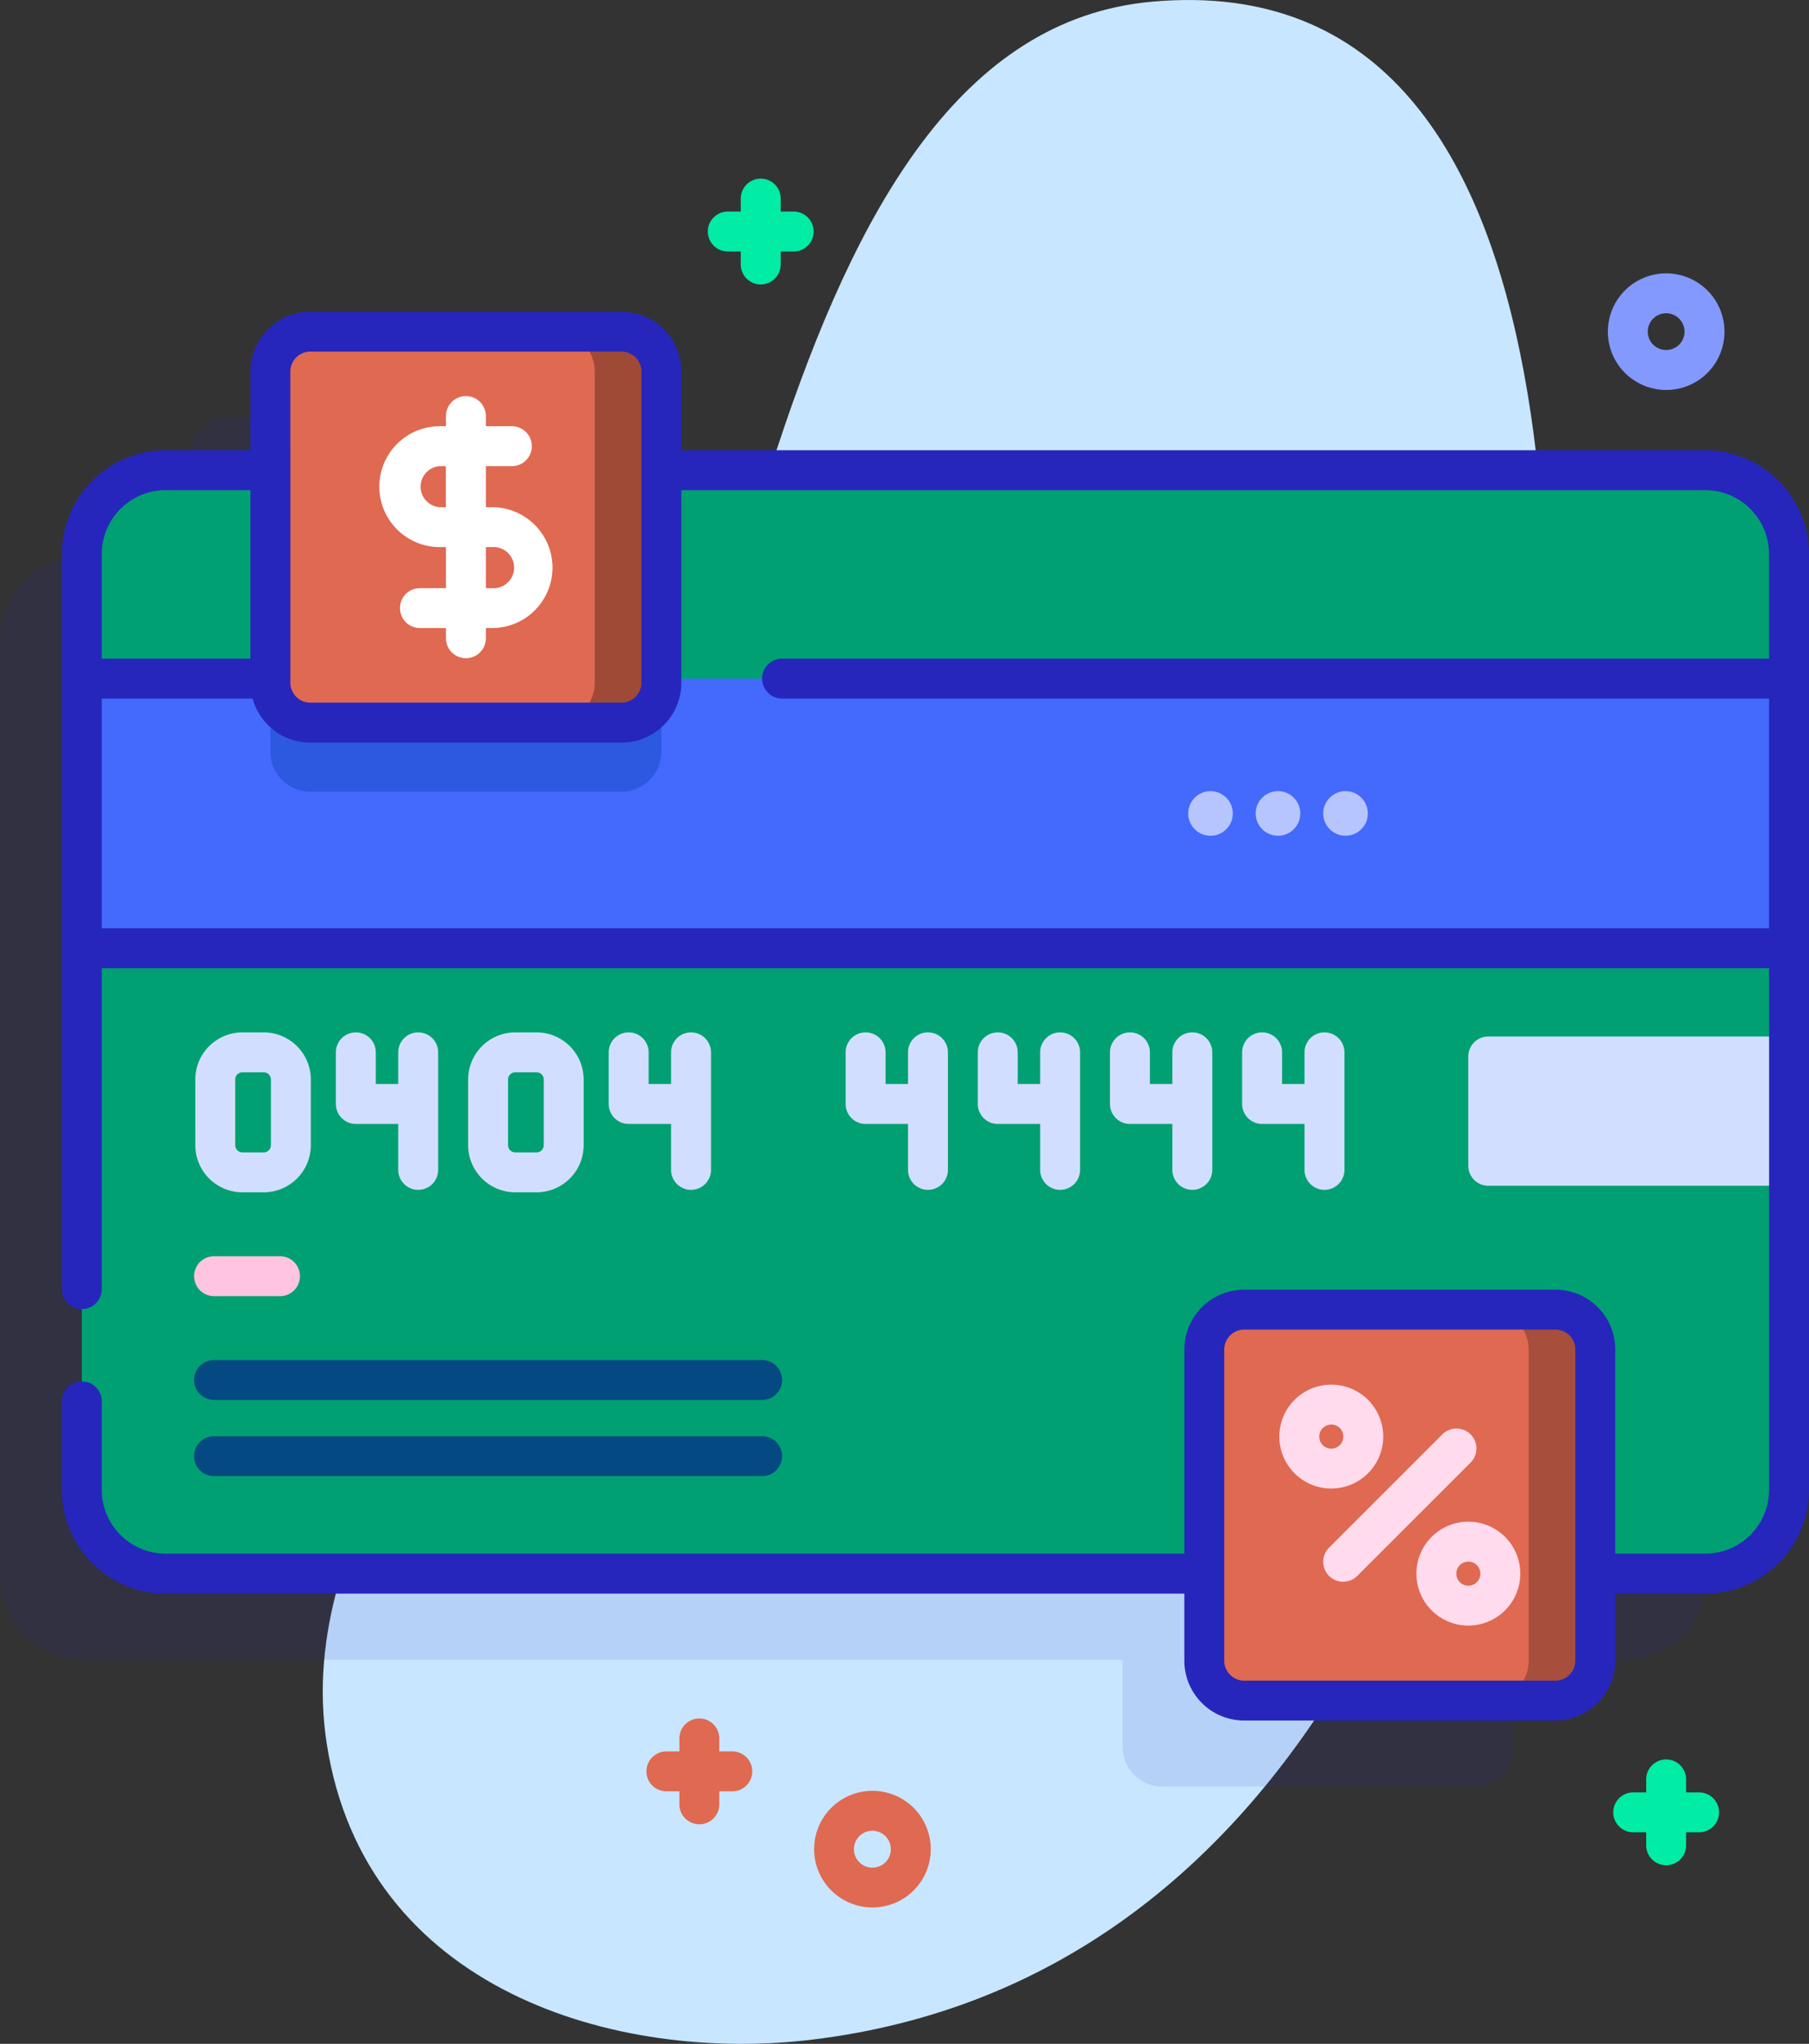 <svg xmlns="http://www.w3.org/2000/svg" width="96.703" height="109.267" viewBox="0 0 96.703 109.267">
  <rect x="0" y="0" width="96.703" height="109.267" fill="#333333" stroke="none"/>
  <g id="icon" transform="translate(-40.484 0)">
    <path id="Path_5751" data-name="Path 5751" d="M154.6.091c-20.449,1.846-22.427,41.066-31.247,61.161-4.37,9.957-14.677,20.23-12.86,31.965,2.05,13.239,15.557,17.089,25.969,15.822,25.764-3.134,36.9-30.1,38.584-55.658C176.085,37.626,179.378-2.146,154.6.091Z" transform="translate(-52.543)" fill="#c8e6ff"/>
    <path id="Path_5752" data-name="Path 5752" d="M116.217,112.026h-55.8v-5.273a2.134,2.134,0,0,0-2.134-2.134H41.651a2.134,2.134,0,0,0-2.134,2.134v5.273h-5.6a4.481,4.481,0,0,0-4.482,4.482v50.028a4.481,4.481,0,0,0,4.482,4.482H89.44v4.654a2.134,2.134,0,0,0,2.134,2.134h16.634a2.134,2.134,0,0,0,2.134-2.134v-4.654h5.874a4.481,4.481,0,0,0,4.482-4.482V116.508A4.481,4.481,0,0,0,116.217,112.026Z" transform="translate(11.049 -82.292)" fill="#2626bc" opacity="0.11"/>
    <path id="Path_5753" data-name="Path 5753" d="M141.19,122.272V172.3a4.481,4.481,0,0,1-4.482,4.482h-82.3a4.481,4.481,0,0,1-4.482-4.482V122.272a4.481,4.481,0,0,1,4.482-4.482h82.3A4.481,4.481,0,0,1,141.19,122.272Z" transform="translate(-5.07 -92.652)" fill="#00a072"/>
    <path id="Path_5754" data-name="Path 5754" d="M398.3,267.629h16.077v-7.978H398.3a1.067,1.067,0,0,0-1.067,1.067v5.843A1.067,1.067,0,0,0,398.3,267.629Z" transform="translate(-278.259 -204.238)" fill="#d2deff"/>
    <path id="Path_5755" data-name="Path 5755" d="M49.927,170H141.19v14.416H49.927Z" transform="translate(-5.07 -133.72)" fill="#4369fd"/>
    <path id="Path_5756" data-name="Path 5756" d="M118.069,170v3.908a2.134,2.134,0,0,1-2.134,2.134H99.3a2.135,2.135,0,0,1-2.134-2.134V170Z" transform="translate(-42.229 -133.72)" fill="#2d58e0"/>
    <path id="Path_5757" data-name="Path 5757" d="M115.936,103.983H99.3a2.134,2.134,0,0,1-2.134-2.134V85.215A2.134,2.134,0,0,1,99.3,83.081h16.634a2.134,2.134,0,0,1,2.134,2.134v16.634A2.134,2.134,0,0,1,115.936,103.983Z" transform="translate(-42.229 -65.351)" fill="#df6951"/>
    <path id="Path_5758" data-name="Path 5758" d="M174.114,85.217V101.85a2.134,2.134,0,0,1-2.134,2.134h-3.562a2.134,2.134,0,0,0,2.134-2.134V85.217a2.132,2.132,0,0,0-2.134-2.134h3.562A2.132,2.132,0,0,1,174.114,85.217Z" transform="translate(-98.274 -65.353)" fill="#9f4937"/>
    <path id="Path_5759" data-name="Path 5759" d="M349.866,348.976H333.232a2.134,2.134,0,0,1-2.134-2.134V330.207a2.134,2.134,0,0,1,2.134-2.134h16.634A2.134,2.134,0,0,1,352,330.207v16.634A2.134,2.134,0,0,1,349.866,348.976Z" transform="translate(-226.236 -258.059)" fill="#df6951"/>
    <path id="Path_5760" data-name="Path 5760" d="M408.044,330.21v16.633a2.134,2.134,0,0,1-2.134,2.134h-3.562a2.133,2.133,0,0,0,2.134-2.134V330.21a2.132,2.132,0,0,0-2.134-2.134h3.562A2.132,2.132,0,0,1,408.044,330.21Z" transform="translate(-282.28 -258.061)" fill="#a74e3c"/>
    <path id="Path_5761" data-name="Path 5761" d="M82.651,316.832H79.125a1.067,1.067,0,1,1,0-2.134h3.526a1.067,1.067,0,1,1,0,2.134Z" transform="translate(-27.198 -247.538)" fill="#ffc4df"/>
    <path id="Path_5762" data-name="Path 5762" d="M108.423,342.832h-29.3a1.067,1.067,0,0,1,0-2.134h29.3a1.067,1.067,0,0,1,0,2.134Z" transform="translate(-27.198 -267.989)" fill="#044982"/>
    <path id="Path_5763" data-name="Path 5763" d="M108.423,361.912h-29.3a1.067,1.067,0,0,1,0-2.134h29.3a1.067,1.067,0,0,1,0,2.134Z" transform="translate(-27.198 -282.997)" fill="#044982"/>
    <circle id="Ellipse_10329" data-name="Ellipse 10329" cx="1.193" cy="1.193" r="1.193" transform="translate(104 42.295)" fill="#b7c5ff"/>
    <circle id="Ellipse_10330" data-name="Ellipse 10330" cx="1.193" cy="1.193" r="1.193" transform="translate(107.608 42.295)" fill="#b7c5ff"/>
    <circle id="Ellipse_10331" data-name="Ellipse 10331" cx="1.193" cy="1.193" r="1.193" transform="translate(111.218 42.295)" fill="#b7c5ff"/>
    <path id="Path_5764" data-name="Path 5764" d="M130.478,105.161h-.33v-2.194h1.39a1.067,1.067,0,0,0,0-2.134h-1.39v-.544a1.067,1.067,0,0,0-2.134,0v.544h-.33a3.231,3.231,0,0,0,0,6.462h.33v2.194h-1.39a1.067,1.067,0,1,0,0,2.134h1.39v.544a1.067,1.067,0,0,0,2.134,0v-.544h.33a3.231,3.231,0,1,0,0-6.462Zm-2.8,0a1.1,1.1,0,0,1,0-2.194h.33v2.194Zm2.8,4.328h-.33v-2.194h.33a1.1,1.1,0,1,1,0,2.194Z" transform="translate(-63.691 -78.046)" fill="#fff"/>
    <path id="Path_5765" data-name="Path 5765" d="M132.777,85.488H78.047V81.282a3.2,3.2,0,0,0-3.2-3.2H58.212a3.2,3.2,0,0,0-3.2,3.2v4.206H50.478a5.555,5.555,0,0,0-5.549,5.549v39.3a1.067,1.067,0,0,0,2.134,0V113.181h89.129v27.884a3.419,3.419,0,0,1-3.415,3.415h-4.807V133.566a3.2,3.2,0,0,0-3.2-3.2H108.135a3.2,3.2,0,0,0-3.2,3.2V144.48H50.478a3.419,3.419,0,0,1-3.415-3.415v-4.73a1.067,1.067,0,1,0-2.134,0v4.73a5.555,5.555,0,0,0,5.549,5.549h54.456V150.2a3.2,3.2,0,0,0,3.2,3.2h16.634a3.2,3.2,0,0,0,3.2-3.2v-3.586h4.807a5.555,5.555,0,0,0,5.549-5.549V91.036A5.555,5.555,0,0,0,132.777,85.488ZM125.836,150.2a1.068,1.068,0,0,1-1.067,1.067H108.135a1.068,1.068,0,0,1-1.067-1.067V133.566a1.068,1.068,0,0,1,1.067-1.067h16.634a1.068,1.068,0,0,1,1.067,1.067ZM57.144,81.282a1.068,1.068,0,0,1,1.067-1.067H74.846a1.068,1.068,0,0,1,1.067,1.067V97.916a1.068,1.068,0,0,1-1.067,1.067H58.212a1.068,1.068,0,0,1-1.067-1.067Zm-6.667,6.34H55.01v9.009H47.063V91.036A3.418,3.418,0,0,1,50.478,87.622Zm-3.415,23.426V98.765h8.065a3.2,3.2,0,0,0,3.083,2.353H74.846a3.2,3.2,0,0,0,3.2-3.2V87.622h54.73a3.419,3.419,0,0,1,3.415,3.415v5.594H83.431a1.067,1.067,0,0,0,0,2.134h52.76v12.283Z" transform="translate(-1.139 -61.418)" fill="#2626bc"/>
    <path id="Path_5766" data-name="Path 5766" d="M352.671,352.422a2.777,2.777,0,1,1,2.777-2.777A2.78,2.78,0,0,1,352.671,352.422Zm0-3.419a.643.643,0,1,0,.643.643A.643.643,0,0,0,352.671,349Z" transform="translate(-241.021 -272.843)" fill="#ffdbed"/>
    <path id="Path_5767" data-name="Path 5767" d="M387,386.752a2.777,2.777,0,1,1,2.777-2.777A2.78,2.78,0,0,1,387,386.752Zm0-3.419a.643.643,0,1,0,.643.643A.643.643,0,0,0,387,383.333Z" transform="translate(-268.023 -299.847)" fill="#ffdbed"/>
    <path id="Path_5768" data-name="Path 5768" d="M361.944,366.045a1.067,1.067,0,0,1-.754-1.821l6.058-6.058a1.067,1.067,0,0,1,1.509,1.509l-6.058,6.058A1.064,1.064,0,0,1,361.944,366.045Z" transform="translate(-249.66 -281.483)" fill="#ffdbed"/>
    <g id="Group_10100" data-name="Group 10100" transform="translate(50.924 55.192)">
      <path id="Path_5769" data-name="Path 5769" d="M82.012,267.168H80.874a2.522,2.522,0,0,1-2.519-2.519v-3.512a2.522,2.522,0,0,1,2.519-2.519h1.138a2.522,2.522,0,0,1,2.519,2.519v3.512A2.522,2.522,0,0,1,82.012,267.168Zm-1.138-6.416a.385.385,0,0,0-.385.385v3.512a.385.385,0,0,0,.385.385h1.138a.385.385,0,0,0,.385-.385v-3.512a.385.385,0,0,0-.385-.385Z" transform="translate(-78.355 -258.618)" fill="#d2deff"/>
      <path id="Path_5770" data-name="Path 5770" d="M117.627,263.514h-2.993a1.067,1.067,0,0,1-1.067-1.067v-2.761a1.067,1.067,0,0,1,2.134,0v1.694h1.926a1.067,1.067,0,1,1,0,2.134Z" transform="translate(-106.052 -258.619)" fill="#d2deff"/>
      <path id="Path_5771" data-name="Path 5771" d="M130.256,267.037a1.067,1.067,0,0,1-1.067-1.067v-6.284a1.067,1.067,0,1,1,2.134,0v6.284A1.067,1.067,0,0,1,130.256,267.037Z" transform="translate(-118.34 -258.619)" fill="#d2deff"/>
      <path id="Path_5772" data-name="Path 5772" d="M150.356,267.168h-1.138a2.522,2.522,0,0,1-2.519-2.519v-3.512a2.522,2.522,0,0,1,2.519-2.519h1.138a2.522,2.522,0,0,1,2.519,2.519v3.512A2.521,2.521,0,0,1,150.356,267.168Zm-1.138-6.416a.385.385,0,0,0-.385.385v3.512a.385.385,0,0,0,.385.385h1.138a.385.385,0,0,0,.385-.385v-3.512a.385.385,0,0,0-.385-.385Z" transform="translate(-132.114 -258.618)" fill="#d2deff"/>
      <path id="Path_5773" data-name="Path 5773" d="M185.97,263.514h-2.993a1.067,1.067,0,0,1-1.067-1.067v-2.761a1.067,1.067,0,1,1,2.134,0v1.694h1.926a1.067,1.067,0,1,1,0,2.134Z" transform="translate(-159.81 -258.619)" fill="#d2deff"/>
      <path id="Path_5774" data-name="Path 5774" d="M198.6,267.037a1.067,1.067,0,0,1-1.067-1.067v-6.284a1.067,1.067,0,1,1,2.134,0v6.284A1.067,1.067,0,0,1,198.6,267.037Z" transform="translate(-172.099 -258.619)" fill="#d2deff"/>
      <path id="Path_5775" data-name="Path 5775" d="M245.315,263.514h-2.993a1.067,1.067,0,0,1-1.067-1.067v-2.761a1.067,1.067,0,0,1,2.134,0v1.694h1.926a1.067,1.067,0,1,1,0,2.134Z" transform="translate(-206.49 -258.619)" fill="#d2deff"/>
      <path id="Path_5776" data-name="Path 5776" d="M257.945,267.037a1.067,1.067,0,0,1-1.067-1.067v-6.284a1.067,1.067,0,1,1,2.134,0v6.284A1.067,1.067,0,0,1,257.945,267.037Z" transform="translate(-218.779 -258.619)" fill="#d2deff"/>
      <path id="Path_5777" data-name="Path 5777" d="M278.423,263.514H275.43a1.067,1.067,0,0,1-1.067-1.067v-2.761a1.067,1.067,0,0,1,2.134,0v1.694h1.926a1.067,1.067,0,1,1,0,2.134Z" transform="translate(-232.533 -258.619)" fill="#d2deff"/>
      <path id="Path_5778" data-name="Path 5778" d="M291.051,267.037a1.067,1.067,0,0,1-1.067-1.067v-6.284a1.067,1.067,0,1,1,2.134,0v6.284A1.067,1.067,0,0,1,291.051,267.037Z" transform="translate(-244.82 -258.619)" fill="#d2deff"/>
      <path id="Path_5779" data-name="Path 5779" d="M311.529,263.514h-2.993a1.067,1.067,0,0,1-1.067-1.067v-2.761a1.067,1.067,0,0,1,2.134,0v1.694h1.926a1.067,1.067,0,0,1,0,2.134Z" transform="translate(-258.573 -258.619)" fill="#d2deff"/>
      <path id="Path_5780" data-name="Path 5780" d="M324.159,267.037a1.067,1.067,0,0,1-1.067-1.067v-6.284a1.067,1.067,0,1,1,2.134,0v6.284A1.067,1.067,0,0,1,324.159,267.037Z" transform="translate(-270.862 -258.619)" fill="#d2deff"/>
      <path id="Path_5781" data-name="Path 5781" d="M344.637,263.514h-2.993a1.067,1.067,0,0,1-1.067-1.067v-2.761a1.067,1.067,0,0,1,2.134,0v1.694h1.926a1.067,1.067,0,1,1,0,2.134Z" transform="translate(-284.616 -258.619)" fill="#d2deff"/>
      <path id="Path_5782" data-name="Path 5782" d="M357.266,267.037a1.067,1.067,0,0,1-1.067-1.067v-6.284a1.067,1.067,0,1,1,2.134,0v6.284A1.067,1.067,0,0,1,357.266,267.037Z" transform="translate(-296.904 -258.619)" fill="#d2deff"/>
    </g>
    <path id="Path_5783" data-name="Path 5783" d="M211.329,46.511h-.694v-.694a1.067,1.067,0,1,0-2.134,0v.694h-.694a1.067,1.067,0,1,0,0,2.134h.694v.694a1.067,1.067,0,1,0,2.134,0v-.694h.694a1.067,1.067,0,0,0,0-2.134Z" transform="translate(-128.418 -35.2)" fill="#01eca5"/>
    <path id="Path_5784" data-name="Path 5784" d="M438.127,442.511h-.694v-.694a1.067,1.067,0,1,0-2.134,0v.694h-.694a1.067,1.067,0,0,0,0,2.134h.694v.694a1.067,1.067,0,0,0,2.134,0v-.694h.694a1.067,1.067,0,0,0,0-2.134Z" transform="translate(-306.815 -346.688)" fill="#01eca5"/>
    <path id="Path_5785" data-name="Path 5785" d="M195.957,432.251h-.694v-.694a1.067,1.067,0,0,0-2.134,0v.694h-.694a1.067,1.067,0,1,0,0,2.134h.694v.694a1.067,1.067,0,1,0,2.134,0v-.694h.694a1.067,1.067,0,0,0,0-2.134Z" transform="translate(-116.327 -338.618)" fill="#df6951"/>
    <path id="Path_5786" data-name="Path 5786" d="M236.48,454.846a3.117,3.117,0,1,1,2.978-2.191A3.107,3.107,0,0,1,236.48,454.846Zm0-4.1a.987.987,0,1,0,.293.045.978.978,0,0,0-.293-.045Z" transform="translate(-149.36 -352.872)" fill="#df6951"/>
    <path id="Path_5787" data-name="Path 5787" d="M435.3,74.713a3.117,3.117,0,1,1,2.978-2.191,3.106,3.106,0,0,1-2.978,2.191Zm0-4.1a.982.982,0,1,0,.291.044A.984.984,0,0,0,435.3,70.614Zm1.956,1.591h0Z" transform="translate(-305.75 -53.865)" fill="#8399fe"/>
  </g>
</svg>
